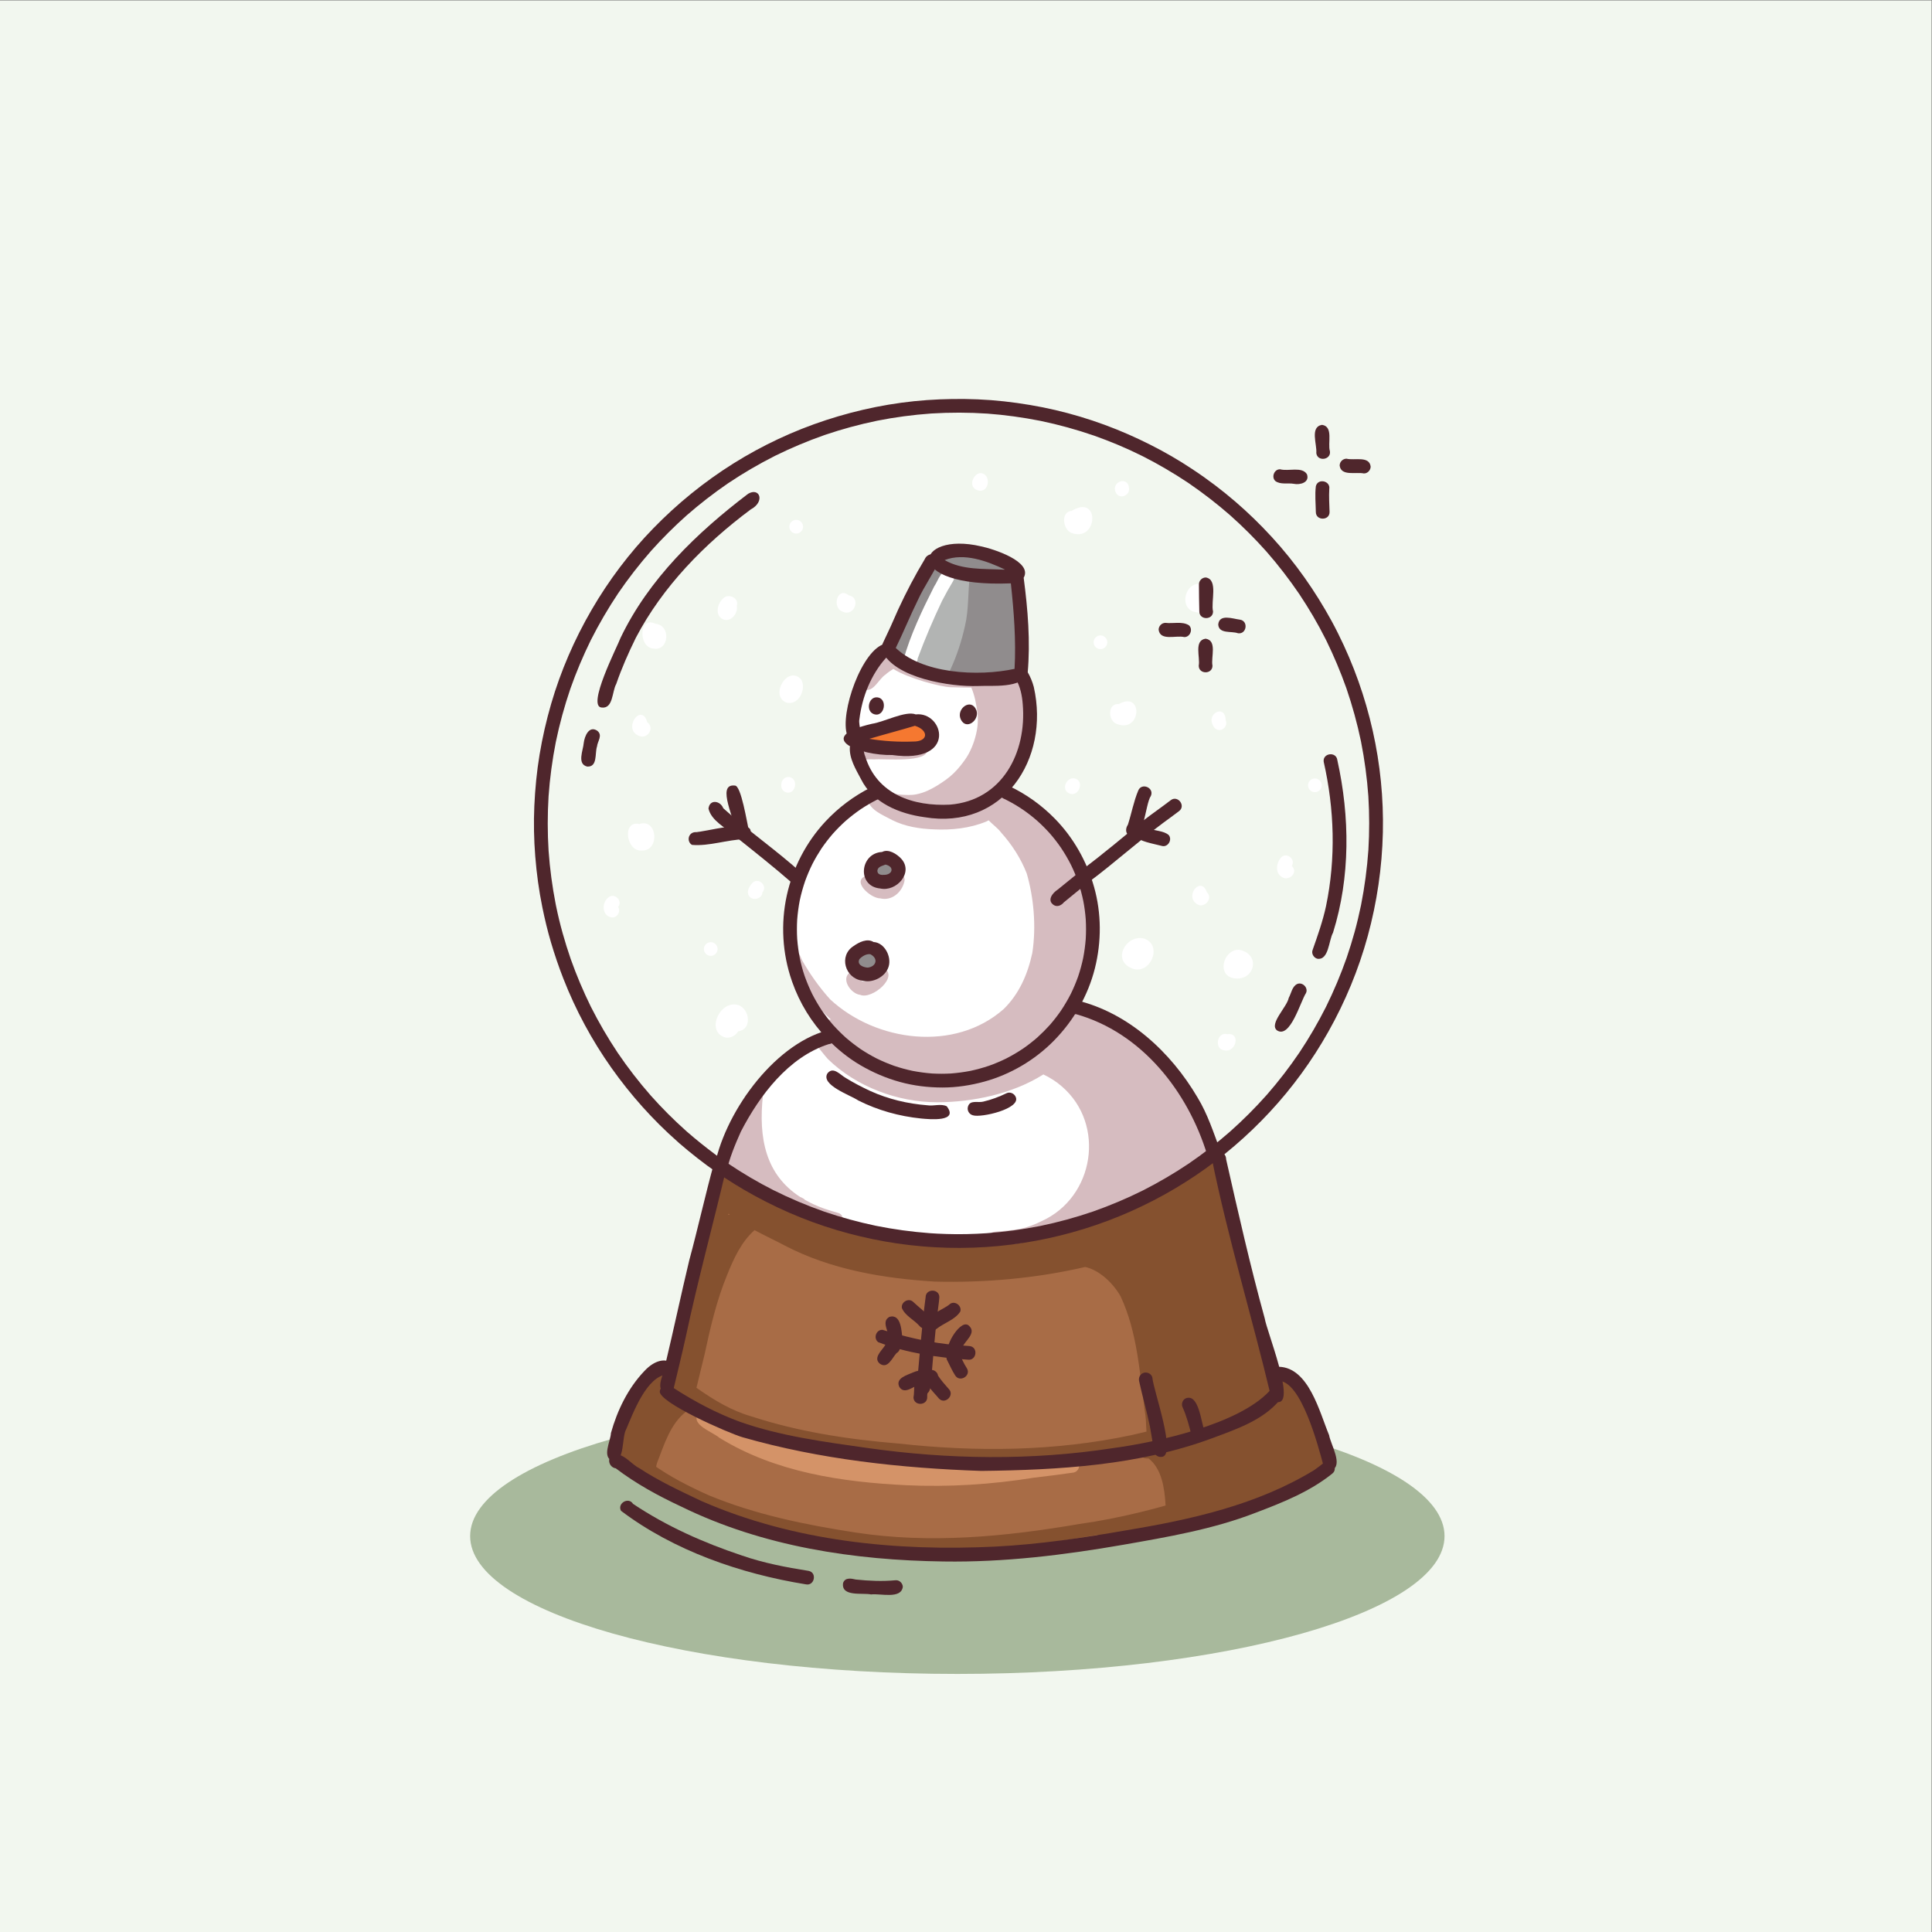 <?xml version="1.0" encoding="UTF-8" standalone="no"?>
<!-- Created with Inkscape (http://www.inkscape.org/) -->

<svg
   version="1.1"
   id="svg15367"
   width="666.667"
   height="666.667"
   viewBox="0 0 666.667 666.667"
   sodipodi:docname="172780529_10004174.eps"
   xmlns:inkscape="http://www.inkscape.org/namespaces/inkscape"
   xmlns:sodipodi="http://sodipodi.sourceforge.net/DTD/sodipodi-0.dtd"
   xmlns="http://www.w3.org/2000/svg"
   xmlns:svg="http://www.w3.org/2000/svg">
  <rect x="0" y="0" width="666.667" height="666.667" fill="#808080" stroke="none"/>
  <defs
     id="defs15371" />
  <sodipodi:namedview
     id="namedview15369"
     pagecolor="#ffffff"
     bordercolor="#000000"
     borderopacity="0.25"
     inkscape:showpageshadow="2"
     inkscape:pageopacity="0.0"
     inkscape:pagecheckerboard="0"
     inkscape:deskcolor="#d1d1d1"
     showgrid="true">
    <inkscape:grid
       type="xygrid"
       id="grid19220" />
  </sodipodi:namedview>
  <g
     id="g15375"
     inkscape:groupmode="layer"
     inkscape:label="Page 1"
     transform="matrix(1.333,0,0,-1.333,0,666.667)">
    <g
       id="g15377"
       transform="scale(0.1)">
      <path
         d="M 5000,5000 V 0 H 0 v 5000 h 5000"
         style="fill:#f2f7ef;fill-opacity:1;fill-rule:evenodd;stroke:none"
         id="path15379" />
      <path
         d="m 2478.196,1381.638 c 696.523,0 1261.165,-159.746 1261.165,-356.799 0,-197.039 -564.642,-356.785 -1261.165,-356.785 -696.523,0 -1261.164,159.746 -1261.164,356.785 0,197.052 564.642,356.799 1261.164,356.799"
         style="fill:#a8b99c;fill-opacity:1;fill-rule:evenodd;stroke:none;stroke-width:1.125"
         id="path1870" />
      <path
         d="m 3303.543,1441.749 c 89.126,-1.511 126.552,-150.34 129.257,-222.208 -75.86,-99.089 -242.414,-120.003 -355.551,-161.74 -111.757,-32.053 -227.525,-43.49 -342.305,-59.032 -115.097,-21.717 -231.984,-27.594 -348.947,-25.598 -134.761,2.873 -269.97,27.016 -400.496,59.89 -65.916,20.169 -134.164,33.826 -193.102,71.439 -18.508,11.456 -38.863,22.706 -57.222,35.971 -6.642,-5.933 -16.083,-8.489 -26.68,-3.806 -54.311,26.717 -151.963,68.304 -111.738,143.81 27.501,62.763 53.154,169.968 133.754,177.262 45.151,159.594 73.845,323.2 120.209,482.514 4.59,18.676 23.62,23.695 37.632,17.892 6.455,-0.186 13.06,-2.463 18.545,-6.549 38.471,-17.5 77.633,-33.49 115.6,-52.091 100.88,-47.371 203.625,-79.312 309.803,-109.014 88.417,-13.303 178.699,0.131 266.612,11.941 119.593,16.791 238.346,45.58 347.249,98.921 44.348,15 165.228,115.022 196.181,91.327 18.844,-10.653 18.676,-33.844 22.613,-52.595 7.967,-37.203 22.109,-72.651 32.967,-109.052 41.233,-127.895 53.546,-264.989 105.619,-389.283"
         style="fill:#a86c46;fill-opacity:1;fill-rule:evenodd;stroke:none;stroke-width:1.866"
         id="path15713" />
      <path
         d="m 3362.649,1411.58 c 23.284,-62.502 74.442,-117.354 76.327,-186.143 -30.579,-120.974 -305.121,-171.423 -414.284,-196.591 -36.829,8.899 -3.284,53.602 -7.612,78.491 -2.351,40.58 -9.702,92.484 -43.863,118.492 -33.938,-1.642 -26.773,34.87 -1.791,36.326 -5.485,27.072 -2.873,57.166 -7.649,84.107 -13.639,100.842 -19.254,206.088 -63.08,299.467 -18.452,32.426 -53.266,67.241 -91.402,75.786 -127.354,-29.441 -259.075,-41.139 -389.451,-37.856 -133.53,8.246 -269.373,31.064 -389.022,93.641 -23.508,12.5 -50.729,25.206 -77.54,39.516 -33.993,-29.833 -53.938,-73.416 -71.084,-116.048 -27.165,-66.009 -43.303,-135.582 -58.211,-205.192 -9.441,-39.385 -19.198,-78.659 -28.713,-118.044 -0.709,-21.101 -24.59,-42.557 -38.527,-17.706 -2.5,6.511 -1.978,13.47 -1.381,20.318 -38.117,7.034 -3.396,94.742 -1.698,121.794 12.295,81.924 29.199,165.508 57.371,243.57 2.034,37.277 12.724,74.275 17.948,111.347 0.933,14.03 6.213,36.587 19.329,40.71 -3.06,4.198 -5.914,8.545 -8.47,13.023 -3.078,10.299 1.269,18.042 7.836,21.922 2.425,15.56 7.22,32.37 25.131,31.699 120.656,-60.599 242.582,-128.381 377.529,-153.68 196.088,-36.326 403.314,-25.019 591.938,38.676 58.416,17.239 111.701,46.942 162.728,79.685 35.523,22.724 71.998,43.919 107.41,66.793 1.754,1.045 3.507,1.735 5.205,2.127 8.209,7.705 17.5,16.269 29.105,11.288 15.467,-7.034 11.064,-26.755 15.112,-40.356 15.803,-64.591 29.366,-129.743 39.647,-195.472 8.899,-54.349 16.512,-108.977 34.385,-161.311 15.541,-55.729 39.796,-109.089 54.852,-164.874 4.608,3.004 10.485,3.955 15.784,1.735 20.299,-9.217 45.319,-15.859 56.14,-37.24 z m -1478.139,444.863 c 1.605,0.317 3.265,0.392 4.907,0.261 -1.213,0.933 -2.407,1.866 -3.601,2.817 -0.392,-1.063 -0.84,-2.09 -1.306,-3.078 v 0"
         style="fill:#85512f;fill-opacity:1;fill-rule:evenodd;stroke:none;stroke-width:1.866"
         id="path15715" />
      <path
         d="m 1660.026,1180.715 c -0.298,0.765 -0.578,1.53 -0.84,2.276 -15.075,-6.082 -27.557,9.422 -25.598,23.881 -3.899,0.485 -7.631,2.183 -10.299,4.963 -0.541,-0.075 -1.101,-0.112 -1.642,-0.149 -1.716,-0.056 -3.358,0.131 -4.944,0.522 -30.635,-5.952 -23.751,28.602 -17.613,46.867 7.332,28.34 16.586,56.158 29.46,82.465 21.232,40.841 46.643,79.629 73.659,116.832 21.381,18.154 41.177,-9.87 24.142,-29.628 9.441,-6.586 9.422,-20.075 3.694,-29.124 8.657,-3.34 13.023,-13.582 10.355,-22.314 4.049,-0.373 7.668,-1.922 10.485,-4.385 35.318,32.762 63.229,-16.642 26.456,-24.945 -41.531,-31.046 -57.632,-85.469 -75.86,-131.981 -6.176,-15.635 -2.164,-43.807 -24.665,-45.486 -6.773,-0.168 -14.217,3.657 -16.791,10.206"
         style="fill:#85512f;fill-opacity:1;fill-rule:evenodd;stroke:none;stroke-width:1.866"
         id="path15717" />
      <path
         d="m 2536.712,1214.391 c -219.316,11.773 -444.36,24.87 -651.324,104.35 -35.971,16.344 -69.965,37.538 -101.981,60.561 -17.015,14.982 6.176,42.016 23.545,26.605 42.333,-29.534 87.204,-56.55 137.168,-70.879 123.586,-40.486 252.992,-60.002 382.287,-70.636 200.677,-22.072 404.041,-20.243 602.107,21.754 42.837,9.254 84.909,21.306 126.963,33.49 4.627,1.325 9.329,1.231 13.694,-0.97 13.582,-6.306 12.482,-28.527 -2.351,-32.706 -31.829,-9.086 -63.584,-18.321 -95.73,-26.344 -142.149,-33.266 -288.497,-47.501 -434.378,-45.225"
         style="fill:#85512f;fill-opacity:1;fill-rule:evenodd;stroke:none;stroke-width:1.866"
         id="path15719" />
      <path
         d="m 2363.834,984.422 c -213.513,14.889 -432.979,51.513 -623.712,153.008 -22.277,15.019 -129.071,63.64 -93.044,93.473 17.818,11.194 28.228,-11.698 41.456,-19.665 45.206,-32.594 95.338,-57.987 146.105,-80.693 121.403,-50.281 250.287,-76.439 379.656,-96.383 192.972,-29.702 388.948,-10.803 580.222,22.109 104.425,14.553 206.256,40.99 306.744,72.539 16.885,8.657 46.046,3.172 36.382,-21.754 -16.848,-20.747 -47.986,-24.628 -71.495,-35.542 7.593,-10.038 1.231,-25.56 -11.12,-27.743 -64.685,-13.004 -129.257,-26.736 -193.905,-39.983 -13.396,-3.022 -25.504,12.015 -19.665,24.348 -157.56,-27.072 -317.378,-49.479 -477.625,-43.714"
         style="fill:#85512f;fill-opacity:1;fill-rule:evenodd;stroke:none;stroke-width:1.866"
         id="path15721" />
      <path
         d="m 2374.02,1158.811 c -111.011,5.821 -221.685,22.799 -326.838,59.74 -35.878,11.866 -71.065,25.766 -106.738,38.229 -19.124,7.127 -53.266,14.459 -46.848,41.326 11.735,28.098 65.841,-9.814 86.103,-11.25 118.119,-34.385 237.246,-69.274 361.186,-72.036 115.936,-1.026 232.189,-6.343 347.958,2.313 8.769,0.69 16.717,-6.549 18.079,-14.944 2.593,-22.146 -22.911,-21.68 -38.471,-22.818 -23.863,-2.295 -48.714,-4.478 -72.147,-6.698 -73.771,-8.825 -147.784,-19.236 -222.282,-13.862"
         style="fill:#d49368;fill-opacity:1;fill-rule:evenodd;stroke:none;stroke-width:1.866"
         id="path15723" />
      <path
         d="m 2346.912,1156.517 c -167.393,8.041 -339.991,33.527 -484.958,123.026 -17.519,15.28 -75.17,33.564 -54.535,62.371 21.587,17.519 41.904,-17.538 61.569,-25.001 21.251,-13.321 43.024,-25.803 65.674,-36.643 165.042,-78.957 353.07,-91.458 533.411,-89.2 86.775,2.929 172.505,15.56 258.44,26.866 21.12,-0.989 58.099,20.15 66.718,-8.284 1.53,-9.422 -5.131,-19.012 -14.702,-20.374 -34.124,-5.056 -68.36,-9.198 -102.615,-13.303 -108.548,-17.463 -219.111,-24.553 -329.002,-19.459"
         style="fill:#d49368;fill-opacity:1;fill-rule:evenodd;stroke:none;stroke-width:1.866"
         id="path15725" />
      <path
         d="m 3116.299,2045.46 c 12.687,-9.87 17.389,-30.43 0.093,-42.856 -3.433,-2.295 -6.885,-4.59 -10.318,-6.866 -7.463,-8.153 -16.735,-15.374 -26.325,-17.277 -62.073,-40.356 -125.75,-78.696 -193.364,-108.828 -127.56,-50.916 -264.354,-79.499 -402.045,-73.379 -90.021,-2.201 -178.68,10.803 -264.877,36.568 -83.361,22.948 -165.882,49.61 -243.887,87.26 -15.075,8.657 -47.427,22.519 -69.274,39.329 -5.821,-2.799 -12.612,-3.265 -20.654,-0.019 -34.497,18.154 -3.862,61.214 5.187,86.961 51.792,112.018 154.445,211.088 260.175,272.937 -30.915,41.531 -66.326,81.308 -86.122,129.705 -30.206,96.551 -30.859,207.487 8.023,301.688 34.609,87.447 112.69,140.47 188.233,190.043 -91.029,121.888 -80.226,259.168 31.064,362.865 34.852,10.728 61.252,-28.135 93.678,-35.561 71.252,-24.758 146.982,-17.874 219.782,-5 73.118,0.093 55.393,-110.339 46.942,-158.269 -9.422,-40.412 -32.072,-102.652 -62.054,-142.616 98.38,-40.617 170.863,-130.526 193.308,-234.801 73.92,-10.784 30.747,-246.798 6.176,-295.27 -3.638,-9.217 -7.537,-18.321 -11.586,-27.37 94.368,-29.702 218.402,-163.549 261.724,-221.387 14.161,-21.754 61.961,-91.29 76.122,-137.858 z m -1186.638,-72.577 c -1.399,-1.25 -2.929,-2.425 -4.59,-3.47 1.642,0.989 3.284,2.052 4.59,3.47 v 0"
         style="fill:#ffffff;fill-opacity:1;fill-rule:evenodd;stroke:none;stroke-width:1.866"
         id="path15727" />
      <path
         d="m 2278.645,2675.683 c -26.064,0.019 -78.323,47.874 -32.799,59.255 8.134,0.149 13.732,-5.467 17.221,-11.941 12.351,-15.989 39.87,-18.918 43.621,5.299 6.008,22.202 40.691,12.668 34.273,-9.441 -6.717,-27.967 -32.688,-50.393 -62.315,-43.173 z m -51.774,-249.783 c -24.833,2.724 -52.259,42.856 -24.851,59.367 11.959,5.448 26.493,-5.411 24.516,-18.359 8.526,-15.952 28.919,0.336 35.878,10.261 3.433,11.12 11.064,22.743 24.534,18.918 42.184,-22.146 -29.441,-83.081 -60.076,-70.189 z m 7.276,-167.468 c -8.526,4.011 -21.922,16.512 -35.878,28.303 24.198,-16.68 47.949,-34.087 73.043,-49.311 -12.668,6.474 -25.262,13.228 -37.165,21.008 z m 331.502,-477.458 c 73.528,-7.351 138.586,14.086 188.364,52.222 1.045,-1.474 2.369,-2.985 4.011,-4.534 10.616,-8.545 23.564,-0.616 34.311,3.638 84.126,34.647 166.535,67.67 247.041,111.123 78.734,37.762 126.347,75.301 77.913,165.34 -28.732,45.486 -52.632,94.928 -89.779,134.314 -37.482,51.457 -90.712,86.103 -146.291,115.432 -12.463,6.53 -26.083,10.467 -38.733,16.568 -6.455,2.444 -14.646,7.537 -23.21,12.183 -1.698,2.071 -3.974,3.918 -6.959,5.467 -2.817,1.063 -5.485,1.511 -8.041,1.493 -12.146,4.328 -23.34,3.955 -29.534,-10.318 -0.97,-3.508 -0.802,-6.941 0.242,-10.038 -2.78,-3.34 -5.467,-6.605 -8.097,-9.329 -29.217,-36.139 -63.323,-69.125 -101.216,-96.645 -0.989,0 -1.996,0 -3.004,-0.037 -8.377,-2.127 -12.985,-6.847 -14.627,-12.183 -40.841,-27.016 -85.693,-47.669 -133.325,-59.405 -56.494,-4.963 -115.712,-1.511 -171.218,13.452 116.589,-17.463 318.367,38.62 377.753,111.365 53.248,49.927 74.965,120.059 93.977,188.364 33.322,107.055 14.31,227.469 -56.699,315.233 -30.934,46.177 -76.737,93.865 -132.075,105.134 -0.429,2.425 -1.418,4.907 -3.079,7.444 -10.019,12.967 -24.851,4.795 -34.497,-3.937 -1.157,-0.728 -2.276,-1.455 -3.433,-2.164 -2.444,-0.317 -4.926,-0.746 -7.407,-1.231 -12.276,-1.828 -27.034,-6.959 -31.437,-19.31 -4.981,-2.22 -10.019,-4.31 -15.075,-6.287 -79.834,-25.467 -177.207,-22.482 -246.014,29.385 19.068,-7.967 40.113,-11.232 60.785,-11.138 1.754,-2.146 4.049,-3.955 6.717,-5.168 17.5,-8.004 35.673,-15.821 54.722,-19.105 9.608,-1.53 19.068,-2.257 28.359,-2.257 123.194,0.019 217.189,128.604 224.633,245.772 0,26.307 11.288,70.692 -7.052,91.327 -6.511,5.299 -15.112,4.011 -22.501,1.455 -15.318,-2.313 -30.934,-1.511 -46.363,-0.746 7.295,5.933 7.537,14.534 -4.105,26.941 -13.974,6.101 -29.628,-3.508 -44.386,-2.799 -47.427,-2.388 -95.842,-2.911 -140.545,15.318 -23.042,8.321 -46.774,16.082 -68.248,27.967 -8.004,13.228 -25.094,12.724 -32.053,2.966 -36.493,-12.687 -86.234,-69.405 -58.36,-86.775 22.967,-11.474 37.874,27.165 55.449,37.688 4.814,5.037 12.78,9.515 19.889,14.459 38.751,-24.516 122.485,-46.513 148.213,-47.352 7.911,0.093 30.001,-1.175 53.714,-0.895 8.806,-20.654 12.985,-43.359 15.859,-65.487 3.172,-24.534 -0.84,-49.255 -8.489,-72.651 -3.862,-11.847 -8.526,-22.967 -14.515,-33.919 -5.989,-10.915 -13.639,-21.064 -21.4,-30.785 -10.952,-13.713 -23.564,-26.064 -37.874,-36.232 -14.758,-10.504 -29.926,-20.169 -46.419,-27.706 -9.459,-4.328 -19.124,-7.426 -29.292,-9.515 -6.642,-1.343 -13.582,-1.81 -20.523,-1.81 -5.411,0 -10.803,0.28 -16.045,0.578 -18.415,1.063 -36.568,6.008 -53.938,12.034 -16.53,5.728 -25.262,24.478 -21.083,40.897 -1.903,0.56 -4.049,0.746 -6.549,0.485 -26.512,-6.213 -12.873,-35.747 3.097,-47.091 -6.81,-2.5 -11.773,-9.123 -11.773,-16.698 5.243,-29.646 40.729,-42.109 64.33,-55.225 33.34,-16.736 70.618,-22.445 107.578,-23.919 45.99,-2.202 92.764,2.631 135.638,20.187 1.698,1.008 3.825,2.09 6.232,3.246 10.149,-10.803 23.62,-20.038 31.904,-31.251 28.135,-31.307 51.27,-66.942 66.662,-106.197 17.724,-60.785 25.262,-135.974 14.459,-206.013 -11.754,-54.311 -33.527,-105.339 -74.013,-145.079 -126.403,-111.701 -329.916,-85.655 -449.434,25.169 -28.602,31.811 -53.08,66.886 -72.073,100.283 -2.127,4.403 -4.105,8.825 -5.952,13.377 -8.956,21.288 -41.531,7.314 -32.743,-13.844 2.985,-6.362 6.101,-12.65 9.403,-18.881 0.131,-0.97 0.298,-1.996 0.541,-3.041 4.888,-11.362 10.989,-22.183 17.015,-32.986 15.299,-27.202 35.747,-50.524 59.125,-70.692 8.657,-9.235 17.65,-18.135 26.904,-26.661 -16.997,1.418 -25.56,-21.586 -11.959,-31.811 8.974,-7.314 18.041,-14.59 27.352,-21.512 -6.754,2.724 -12.668,2.985 -17.034,-0.746 -9.441,17.836 -38.303,20.318 -40.038,-3.563 0,-7.015 4.216,-13.172 10.224,-16.045 7.911,-9.403 15.206,-19.329 23.471,-28.471 73.621,-71.961 180.621,-111.757 283.142,-111.981 92.391,0.429 194.539,21.456 274.728,72.092 17.295,-8.246 33.62,-18.508 48.024,-31.195 114.014,-98.454 83.92,-286.949 -52.576,-348.536 -17.463,-8.806 -35.766,-15.896 -54.946,-19.926 -22.183,-4.142 -44.833,-5.746 -67.297,-7.593 -15.262,-1.325 -20.728,-22.892 -8.452,-31.68 z m -405.982,46.382 c -41.251,10.56 -76.495,25.542 -105.992,44.535 -22.613,10.858 -45.318,23.135 -63.752,40.038 -4.347,-2.892 -9.944,-3.806 -15.933,-1.157 -16.493,10.299 -27.37,28.098 -39.74,42.8 3.974,-13.956 -10.635,-27.37 -24.105,-21.419 -17.65,10.97 -56.905,95.712 -25.728,105.805 0.373,15.803 1.996,41.214 22.986,41.027 2.966,18.098 -6.791,52.371 16.12,57.67 1.287,8.526 3.022,16.978 5.205,25.318 2.929,5.746 6.996,8.993 11.344,10.28 3.862,18.732 35.3,17.538 35.15,-4.086 -12.892,-115.041 7.836,-208.234 95.973,-265.343 1.903,-0.895 3.806,-1.791 5.728,-2.649 3.041,-1.269 5.355,-3.022 7.034,-5.093 14.739,-8.377 31.158,-15.877 49.404,-22.426 11.81,-4.011 23.751,-7.631 35.747,-11.026 22.202,-5.914 12.631,-40.71 -9.441,-34.273 z m 240.753,1234.979 c 5.523,-37.408 -112.186,-24.422 -137.411,-26.904 -17.65,1.828 -50.542,-7.239 -52.446,18.583 0,9.683 8.06,17.78 17.762,17.78 18.265,-1.045 36.568,-0.728 54.89,-0.97 18.863,-0.093 37.762,-0.205 56.625,0.84 19.571,-1.493 53.807,18.956 60.58,-9.329 v 0"
         style="fill:#d6bcc0;fill-opacity:1;fill-rule:evenodd;stroke:none;stroke-width:1.866"
         id="path15729" />
      <path
         d="m 2642.181,3325.216 c 6.026,-71.569 -20.523,-97.913 -92.241,-91.85 -26.027,1.679 -51.084,8.62 -76.439,14.123 -51.139,7.892 -104.798,12.93 -148.847,42.874 -41.923,35.971 0.354,76.905 15.597,115.134 30.822,46.102 67.558,159.221 124.575,167.598 216.275,5.541 160.863,-86.085 177.356,-247.88"
         style="fill:#b2b4b3;fill-opacity:1;fill-rule:evenodd;stroke:none;stroke-width:1.866"
         id="path15731" />
      <path
         d="m 2533.503,3521.378 c 0.224,-0.093 0.448,-0.187 0.672,-0.298 12.967,-5.224 10.84,-19.161 9.739,-30.393 4.758,9.254 13.694,15.168 23.489,16.363 -10.355,5.746 -20.374,12.332 -32.408,14.105 z m -76.495,-278.459 c -5.448,8.974 -0.746,18.433 3.918,26.549 16.437,35.747 28.639,73.472 37.128,111.85 10.206,42.781 6.978,87.391 12.836,130.321 2.612,6.176 8.713,10.28 15.15,10.803 -20.318,2.91 -40.691,5.541 -61.102,7.481 -5.56,-0.224 -12.108,-0.56 -17.986,0.317 -0.354,-0.821 -0.765,-1.642 -1.269,-2.481 -30.822,-51.028 -59.871,-103.343 -79.48,-159.874 -7.164,-20.971 -14.18,-42.053 -19.926,-63.491 -2.481,-9.384 -12.724,-14.963 -21.848,-12.407 -28.807,10.541 0.485,53.584 3.675,74.088 17.407,53.266 41.736,104.089 70.711,152.019 5.355,9.217 11.082,18.247 16.176,27.613 4.049,7.239 10.728,9.478 17.071,8.452 7.575,18.62 38.098,10.056 54.815,9.235 24.142,-3.75 49.255,-4.105 72.409,-12.444 14.553,-3.265 25.355,-17.389 40.356,-17.594 10.579,2.276 23.378,2.78 28.228,-9.217 4.515,-12.612 -2.127,-20.019 -11.847,-23.695 5.97,-1.978 11.157,-5.429 14.758,-11.847 9.198,-25.28 1.884,-54.199 3.526,-80.711 -0.392,-37.856 2.463,-75.73 0.466,-113.548 2.276,-44.983 -34.777,-45.561 -69.256,-47.632 -25.337,-2.351 -50.542,-6.12 -75.618,-10.541 -11.325,-2.799 -25.989,-5.373 -32.893,6.754 v 0"
         style="fill:#908c8d;fill-opacity:1;fill-rule:evenodd;stroke:none;stroke-width:1.866"
         id="path15733" />
      <path
         d="m 2338.404,3291.988 c 18.023,66.196 49.292,129.743 79.872,191.218 10.616,14.683 18.359,49.479 42.483,37.874 8.284,-4.832 11.362,-16.008 6.381,-24.31 -10.206,-16.978 -20.001,-34.255 -28.546,-51.028 -23.116,-48.658 -44.33,-98.398 -63.024,-148.922 -0.914,-25.766 -33.564,-32.24 -37.165,-4.832"
         style="fill:#ffffff;fill-opacity:1;fill-rule:evenodd;stroke:none;stroke-width:1.866"
         id="path15735" />
      <path
         d="m 2258.588,3058.492 c -20.019,-1.101 -34.124,23.21 -23.34,40.057 7.388,13.527 23.079,13.732 36.606,13.489 27.034,2.108 53.882,6.232 80.954,7.705 22.948,32.296 86.066,-8.899 55.002,-41.083 -13.956,-13.582 -34.833,-10.28 -52.632,-11.922 -32.333,-2.108 -64.423,-8.134 -96.868,-8.284 0.093,0 0.187,0.019 0.28,0.037"
         style="fill:#f57830;fill-opacity:1;fill-rule:evenodd;stroke:none;stroke-width:1.866"
         id="path15737" />
      <path
         d="m 2273.719,2723.091 c -23.415,9.366 -15.728,48.807 10.896,42.651 50.505,21.213 34.05,-60.505 -10.896,-42.651"
         style="fill:#908c8d;fill-opacity:1;fill-rule:evenodd;stroke:none;stroke-width:1.866"
         id="path15739" />
      <path
         d="m 2222.468,2488.364 c -5.019,12.482 -6.362,31.68 5.149,41.251 11.791,9.963 32.482,9.273 40.598,-4.963 6.623,-13.881 9.049,-39.423 -11.269,-41.83 -10.579,-8.956 -27.65,-7.09 -34.479,5.541"
         style="fill:#908c8d;fill-opacity:1;fill-rule:evenodd;stroke:none;stroke-width:1.866"
         id="path15741" />
      <path
         d="m 2043.339,3637.762 c 0,9.683 8.097,17.78 17.78,17.78 9.683,0 17.762,-8.097 17.762,-17.78 0,-9.683 -8.079,-17.762 -17.762,-17.762 -9.683,0 -17.78,8.079 -17.78,17.762 z m -8.974,-454.714 c -42.389,19.254 5.653,97.745 39.553,59.2 14.609,-24.796 -7.295,-69.927 -39.553,-59.2 z m -367.566,-66.103 c 0,0 0,0 -0.019,-0.019 1.716,1.101 3.34,2.351 4.515,4.03 -1.25,-1.53 -2.78,-2.892 -4.496,-4.011 z m -10.672,-21.381 c -47.632,16.232 4.534,89.853 19.422,35.897 19.422,-13.62 2.09,-42.968 -19.422,-35.897 z m 379.171,-145.471 c -8.787,2.407 -14.068,11.176 -12.799,19.907 0,-0.037 -0.019,-0.075 -0.019,-0.112 -0.522,11.959 10.541,22.892 22.837,19.329 22.743,-6.157 13.415,-45.766 -10.019,-39.124 z m 146.646,467.532 c -29.963,9.907 -14.403,66.718 15.094,42.483 33.117,-5.84 14.347,-56.065 -15.094,-42.483 z m 709.348,-290.493 c -24.012,8.116 -24.385,54.162 4.814,51.494 63.845,35.766 58.845,-75.916 -4.814,-51.494 z m -60.375,211.517 c 0,9.683 8.097,17.78 17.78,17.78 9.683,0 17.762,-8.097 17.762,-17.78 0,-9.683 -8.079,-17.762 -17.762,-17.762 -9.683,0 -17.78,8.079 -17.78,17.762 z m 318.852,-225.678 c -3.041,1.511 -5.504,3.563 -7.426,5.989 0.075,-0.131 0.168,-0.28 0.242,-0.41 0.392,-0.448 0.765,-0.877 1.157,-1.325 -27.034,36.12 28.751,63.547 28.975,19.814 7.183,-14.03 -8.545,-30.896 -22.948,-24.068 z m -48.826,302.919 c -55.188,3.097 -33.919,89.872 16.922,71.644 37.184,-13.956 25.094,-78.305 -16.922,-71.644 z m -328.144,206.107 c -21.661,9.608 -27.352,54.647 1.399,56.867 74.498,45.542 68.136,-83.622 -1.399,-56.867 z m -240.623,109.63 c -36.027,9.832 -1.53,66.606 21.642,35.934 8.937,-16.045 -0.466,-41.363 -21.642,-35.934 z m 355.887,-4.646 c -12.146,27.128 31.381,43.061 34.516,11.474 3.358,-20.448 -25.486,-31.661 -34.516,-11.474 z m 208.663,-1064.844 c -29.926,22.183 13.023,71.793 27.202,29.758 18.321,-16.903 -8.321,-45.412 -27.202,-29.758 z m -330.774,286.295 c -18.918,10.765 -5.168,40.505 14.646,38.042 29.702,-5.373 11.176,-52.763 -14.646,-38.042 z m 422.661,-478.279 c -40.169,13.153 -17.631,76.178 20.318,72.278 58.752,-12.65 36.661,-87.111 -20.318,-72.278 z m 127.671,262.284 c -16.045,11.232 -11.885,36.326 -0.037,49.162 14.329,14.72 38.676,-4.702 27.706,-21.904 18.956,-17.631 -9.571,-42.706 -27.669,-27.258 z m 69.685,235.921 c 0,9.683 8.097,17.78 17.78,17.78 9.683,0 17.762,-8.097 17.762,-17.78 0,-9.683 -8.079,-17.762 -17.762,-17.762 -9.683,0 -17.78,8.079 -17.78,17.762 z m -457.009,-473.316 c -50.356,21.008 -14.739,86.066 30.579,77.129 53.341,-15.038 18.042,-98.529 -30.579,-77.129 z m 240.641,-212.861 c -27.519,2.612 -19.254,49.572 7.351,41.923 35.747,5.075 22.743,-48.341 -7.351,-41.923 z m -1292.294,33.415 c -48.304,14.515 -18.06,87.67 24.404,85.487 36.867,-0.336 50.095,-63.752 9.291,-69.535 -6.754,-11.25 -20.598,-18.639 -33.695,-15.952 z m -55.188,228.98 c 0,9.683 8.079,17.762 17.762,17.762 9.683,0 17.762,-8.079 17.762,-17.762 0,-9.683 -8.079,-17.762 -17.762,-17.762 -9.683,0 -17.762,8.079 -17.762,17.762 z m -239.503,81.943 c -23.844,4.105 -25.672,36.605 -9.049,50.412 15.243,15.523 40.15,-6.754 26.549,-23.583 8.153,-11.866 -3.321,-29.422 -17.5,-26.829 z m 79.219,173.009 c -41.4,-3.657 -52.334,78.846 -6.81,68.659 46.96,15.43 53.714,-69.535 6.81,-68.659 z m 276.482,-116.514 c -6.306,11.437 1.716,24.124 9.273,32.669 15.672,15.765 40.729,-7.631 26.064,-24.217 -0.541,-17.556 -26.829,-23.713 -35.337,-8.452 z m -248.664,639.645 c -38.042,5.075 -35.206,85.04 6.959,63.845 41.083,-3.246 36.027,-73.267 -6.959,-63.845 z m 177.188,78.286 c -18.004,14.366 -6.53,45.412 10.597,55.263 14.851,6.698 35.934,-5.858 29.852,-23.042 4.478,-21.493 -19.572,-47.725 -40.449,-32.221 v 0"
         style="fill:#ffffff;fill-opacity:1;fill-rule:evenodd;stroke:none;stroke-width:1.866"
         id="path15743" />
      <path
         d="m 2363.125,3081.664 c 40.673,-0.728 41.606,29.366 5.299,40.766 -39.031,-11.773 -78.864,-22.09 -118.082,-33.77 37.203,-6.026 75.151,-8.47 112.783,-6.997 z m -53.472,-34.889 c -83.416,-1.884 -206.237,45.244 -52.147,80.935 30.859,4.459 86.794,34.46 113.044,24.217 72.651,8.265 108.156,-128.81 -60.897,-105.152 v 0"
         style="fill:#4f262c;fill-opacity:1;fill-rule:evenodd;stroke:none;stroke-width:1.866"
         id="path15745" />
      <path
         d="m 2597.012,3526.677 c 1.586,0 3.172,0.019 4.776,0.019 -46.401,22.202 -105.992,44.33 -156.422,24.721 45.076,-26.102 101.159,-22.239 151.646,-24.739 z m -65.599,-301.296 c -70.077,-2.463 -216.909,20.28 -247.917,90.917 -0.597,15.15 20.038,23.993 30.337,12.575 69.778,-73.025 218.831,-79.349 312.49,-59.069 4.142,73.584 -1.716,148.232 -9.59,221.368 -288.926,-11.829 -248.664,136.235 -76.868,95.712 30.076,-6.213 134.276,-38.938 110.078,-81.215 10.746,-81.961 17.687,-165.079 10.261,-247.115 -13.769,-40.262 -93.697,-31.363 -128.791,-33.173 v 0"
         style="fill:#4f262c;fill-opacity:1;fill-rule:evenodd;stroke:none;stroke-width:1.866"
         id="path15747" />
      <path
         d="m 2294.335,3311.951 c -8.694,3.675 -13.508,14.497 -9.459,23.284 14.086,29.18 27.52,58.677 40.3,88.454 20.579,44.46 43.285,88.043 68.64,129.985 7.444,18.489 36.811,17.519 37.203,-4.384 -15.392,-33.508 -39.348,-67.017 -54.852,-101.104 -20.616,-41.755 -38.005,-84.984 -58.546,-126.776 -4.03,-8.9 -14.441,-13.303 -23.284,-9.459"
         style="fill:#4f262c;fill-opacity:1;fill-rule:evenodd;stroke:none;stroke-width:1.866"
         id="path15749" />
      <path
         d="m 2193.232,3097.784 c -20.448,56.028 38.49,225.249 99.182,237.283 21.978,-3.135 20.523,-30.076 1.287,-36.661 -38.826,-43.042 -61.923,-101.122 -68.92,-158.344 -4.254,-18.06 14.385,-46.289 -9.683,-54.684 -9.049,-2.5 -19.627,2.985 -21.866,12.407"
         style="fill:#4f262c;fill-opacity:1;fill-rule:evenodd;stroke:none;stroke-width:1.866"
         id="path15751" />
      <path
         d="m 2392.734,2885.913 c -64.647,8.825 -133.549,36.979 -163.923,98.473 -13.47,25.467 -30.878,53.584 -28.825,83.23 3.022,9.179 12.183,15.075 21.848,12.407 16.549,-4.534 11.791,-23.993 17.762,-36.344 30.169,-99.051 124.91,-130.265 219.782,-125.339 135.396,11.194 198.7,135.078 188.158,259.895 -1.716,22.78 -6.381,45.953 -18.284,65.748 -11.903,19.609 19.31,37.986 30.672,17.911 7.164,-12.258 12.556,-25.243 16.213,-38.975 42.147,-187.114 -79.2,-371.223 -283.404,-337.006"
         style="fill:#4f262c;fill-opacity:1;fill-rule:evenodd;stroke:none;stroke-width:1.866"
         id="path15753" />
      <path
         d="m 2261.088,3153.028 c -19.926,8.135 -13.079,43.77 8.47,43.08 30.225,-1.231 20.598,-54.554 -8.47,-43.08"
         style="fill:#4f262c;fill-opacity:1;fill-rule:evenodd;stroke:none;stroke-width:1.866"
         id="path15755" />
      <path
         d="m 2486.934,3139.39 c -12.37,27.557 27.501,56.662 40.617,23.154 9.105,-25.318 -26.68,-53.192 -40.617,-23.154"
         style="fill:#4f262c;fill-opacity:1;fill-rule:evenodd;stroke:none;stroke-width:1.866"
         id="path15757" />
      <path
         d="m 2439.302,2186.079 c -36.979,0.037 -73.957,4.496 -109.63,14.329 -35.841,9.87 -69.834,24.46 -101.943,43.173 -32.147,18.751 -61.364,42.651 -87.111,69.424 -39.833,41.363 -70.674,91.775 -89.723,145.918 -0.056,0.168 -0.112,0.336 -0.149,0.448 -0.019,0.019 -0.019,0.056 -0.037,0.075 -0.298,0.709 -0.541,1.418 -0.728,2.127 l -0.261,0.746 c -24.553,70.599 -28.975,147.933 -13.004,220.939 15.541,71.047 50.132,137.746 99.667,191.05 33.826,36.4 73.901,66.345 117.858,88.435 0.205,0.093 0.41,0.205 0.616,0.298 l 0.019,0.019 c 3.34,1.642 6.679,3.265 10.056,4.851 0,0 0,0.019 0.019,0.019 8.806,3.993 19.59,-0.746 23.284,-9.459 3.881,-9.198 -0.709,-19.161 -9.459,-23.284 0,0 -0.019,-0.019 -0.037,-0.019 -0.019,-0.019 -0.037,-0.019 -0.056,-0.037 -3.022,-1.418 -6.045,-2.854 -9.049,-4.366 -0.075,-0.037 -0.149,-0.075 -0.243,-0.112 -14.217,-7.239 -27.948,-15.299 -41.233,-24.142 -13.844,-9.496 -27.034,-19.758 -39.665,-30.803 -11.474,-10.336 -22.314,-21.269 -32.613,-32.781 -10.635,-12.332 -20.542,-25.169 -29.702,-38.62 -8.47,-12.929 -16.25,-26.195 -23.322,-39.945 -7.015,-14.273 -13.209,-28.826 -18.657,-43.77 -5.672,-16.624 -10.392,-33.434 -14.012,-50.636 -3.134,-16.493 -5.336,-33.061 -6.605,-49.815 -0.895,-16.418 -0.895,-32.799 0.056,-49.218 1.306,-16.885 3.545,-33.583 6.773,-50.207 3.228,-15.019 7.034,-29.926 12.015,-44.46 0.578,-1.586 1.175,-3.172 1.567,-4.496 5.429,-14.944 11.605,-29.479 18.583,-43.77 7.258,-14.161 15.28,-27.818 24.03,-41.121 9.347,-13.601 19.385,-26.605 30.206,-39.068 10.467,-11.568 21.474,-22.538 33.079,-32.967 12.165,-10.429 24.739,-20.131 37.911,-29.255 13.527,-8.937 27.426,-17.09 41.848,-24.46 14.553,-7.09 29.385,-13.34 44.609,-18.806 15.597,-5.261 31.4,-9.608 47.483,-13.06 16.997,-3.265 34.031,-5.597 51.307,-6.903 16.064,-0.895 32.09,-0.895 48.173,0 17.183,1.306 34.18,3.563 51.102,6.847 16.269,3.526 32.24,7.911 48.005,13.228 14.944,5.336 29.516,11.493 43.789,18.452 15.187,7.724 29.814,16.344 43.994,25.822 13.004,8.974 25.411,18.695 37.296,29.068 11.381,10.28 22.183,21.101 32.445,32.501 10.187,11.698 19.665,23.9 28.471,36.643 9.422,14.123 18.06,28.695 25.728,43.826 7.09,14.478 13.321,29.311 18.732,44.516 5.299,15.672 9.646,31.568 13.097,47.763 3.153,16.195 5.336,32.501 6.661,48.938 1.045,17.165 1.082,34.292 0.056,51.438 -1.231,16.661 -3.526,33.154 -6.269,47.259 -3.433,16.53 -7.799,32.781 -13.153,48.789 -5.373,15.336 -11.623,30.299 -18.75,44.908 -7.724,15.28 -16.362,30.038 -25.896,44.274 -8.881,12.911 -18.471,25.281 -28.788,37.072 -10.541,11.81 -21.717,23.004 -33.564,33.508 -11.81,10.261 -24.161,19.851 -37.072,28.676 -13.769,9.254 -28.098,17.668 -40.878,24.087 -3.022,1.53 -6.045,3.004 -9.105,4.44 -8.769,4.105 -13.34,14.105 -9.459,23.284 3.657,8.657 14.534,13.564 23.284,9.459 44.777,-21.027 85.45,-50.076 120.003,-85.487 47.968,-49.106 82.409,-110.246 101.104,-176.199 19.404,-68.491 19.478,-142.038 2.164,-210.957 -8.806,-35.076 -22.631,-68.995 -40.43,-100.451 -17.892,-31.661 -40.001,-60.561 -65.45,-86.514 -49.236,-50.225 -112.839,-87.764 -180.714,-106.29 -35.132,-9.608 -71.513,-15.168 -107.988,-15.168 -0.112,0 -0.224,0 -0.336,0"
         style="fill:#4f262c;fill-opacity:1;fill-rule:evenodd;stroke:none;stroke-width:1.866"
         id="path15759" />
      <path
         d="m 2727.948,2658.276 c -18.564,12.09 -3.508,31.419 10.094,40.132 21.139,17.221 42.333,34.404 63.547,51.55 53.863,40.841 105.656,84.07 157.803,127.019 23.34,18.042 47.707,34.74 71.084,52.763 17.986,14.086 40.113,-14.18 21.698,-28.154 -13.247,-10.206 -26.941,-19.907 -40.374,-29.889 -66.103,-48.975 -127.056,-104.35 -193.065,-153.549 -21.568,-17.65 -43.471,-34.908 -64.834,-52.819 -6.287,-7.612 -16.624,-12.724 -25.952,-7.052"
         style="fill:#4f262c;fill-opacity:1;fill-rule:evenodd;stroke:none;stroke-width:1.866"
         id="path15761" />
      <path
         d="m 2921.965,2838.542 c -9.385,7.015 -8.135,19.273 -2.22,27.893 9.422,29.329 14.87,59.89 26.773,88.435 8.732,21.232 41.848,7.351 32.743,-13.825 -15.672,-22.407 -17.127,-125.974 -57.296,-102.503"
         style="fill:#4f262c;fill-opacity:1;fill-rule:evenodd;stroke:none;stroke-width:1.866"
         id="path15763" />
      <path
         d="m 3008.871,2811.153 c -25.99,6.903 -56.345,10.541 -77.185,28.508 -9.851,11.997 0.728,31.438 16.325,28.975 9.049,-2.5 16.195,-9.161 25.598,-11.344 16.4,-7.705 37.986,-5.765 51.736,-17.668 9.814,-11.605 -1.418,-31.456 -16.474,-28.471"
         style="fill:#4f262c;fill-opacity:1;fill-rule:evenodd;stroke:none;stroke-width:1.866"
         id="path15765" />
      <path
         d="m 2054.049,2712.512 c -50.375,43.994 -101.962,84.797 -154.165,126.403 -22.538,21.008 -58.136,37.296 -65.841,69.032 2.631,24.926 30.542,21.027 38.247,1.045 65.394,-59.293 138.026,-109.089 203.495,-168.344 18.247,-13.9 -3.657,-42.427 -21.736,-28.135"
         style="fill:#4f262c;fill-opacity:1;fill-rule:evenodd;stroke:none;stroke-width:1.866"
         id="path15767" />
      <path
         d="m 1903.447,2846.546 c 2.743,27.202 -51.886,127.149 -1.138,121.16 16.456,0.578 31.4,-97.671 36.382,-116.347 3.302,-22.687 -32.202,-27.706 -35.243,-4.814"
         style="fill:#4f262c;fill-opacity:1;fill-rule:evenodd;stroke:none;stroke-width:1.866"
         id="path15769" />
      <path
         d="m 1791.392,2814.157 c -8.564,4.515 -11.101,16.25 -6.362,24.31 4.459,7.612 13.284,10.261 21.195,7.687 -2.463,1.138 -5.093,1.157 -7.705,0.933 25.355,-0.578 145.042,35.579 144.687,1.828 1.269,-9.273 -5.541,-19.105 -15.187,-20.001 -45.43,-1.138 -92.223,-18.695 -136.627,-14.758"
         style="fill:#4f262c;fill-opacity:1;fill-rule:evenodd;stroke:none;stroke-width:1.866"
         id="path15771" />
      <path
         d="m 2289.186,2736.506 c 21.81,0.597 26.717,21.437 2.966,26.661 -7.929,-3.47 -20.168,-5.224 -20.989,-16.101 0.317,-10.094 9.963,-11.269 18.023,-10.56 z m -10.765,-35.206 c -61.065,5.69 -52.446,91.588 4.944,94.499 16.493,8.844 38.005,-5.056 49.423,-17.258 33.191,-35.99 -12.37,-86.756 -54.367,-77.241 v 0"
         style="fill:#4f262c;fill-opacity:1;fill-rule:evenodd;stroke:none;stroke-width:1.866"
         id="path15773" />
      <path
         d="m 2246.61,2496.443 c 22.65,3.116 27.314,24.366 6.101,34.758 -10.952,1.082 -21.064,-5.523 -28.378,-13.191 l 0.336,0.168 c -7.22,-14.291 10.299,-21.437 21.941,-21.736 z m -15.43,-33.564 c -43.845,6.474 -60.375,64.256 -21.922,89.144 14.198,10.056 35.467,21.139 51.998,10.691 28.229,-1.511 46.848,-37.203 39.274,-63.061 -7.985,-27.557 -42.165,-44.386 -69.349,-36.773 v 0"
         style="fill:#4f262c;fill-opacity:1;fill-rule:evenodd;stroke:none;stroke-width:1.866"
         id="path15775" />
      <path
         d="m 2423.947,1807.916 c 8.881,-0.485 17.762,-0.765 26.643,-1.063 35.206,-1.157 70.468,-0.168 103.156,2.015 46.904,3.377 93.436,9.702 139.556,18.9 46.326,9.627 91.906,22.109 136.664,37.464 44.33,15.616 87.558,33.9 129.407,54.778 0.075,0.037 0.131,0.056 0.205,0.093 l 0.354,0.187 c 40.318,20.56 79.312,43.378 116.888,68.621 37.277,25.43 72.987,52.968 106.943,82.708 33.863,30.076 65.823,62.035 95.88,95.917 30.243,34.647 58.304,71.047 84.088,109.126 25.392,37.986 48.248,77.502 68.845,118.268 20.336,41.251 38.135,83.547 53.378,126.944 7.575,22.239 14.571,44.628 20.784,67.297 6.306,22.967 11.698,46.177 16.586,69.498 9.273,47.109 15.579,94.518 18.937,142.411 2.78,46.307 2.724,92.615 -0.093,138.94 -3.396,47.632 -9.739,94.835 -19.012,141.683 -9.72,46.755 -22.389,92.708 -37.855,137.896 -15.019,42.408 -32.482,83.678 -51.233,122.037 -1.213,2.407 -2.444,4.832 -2.612,5.224 -20.243,40.318 -43.173,79.181 -68.192,116.683 -26.046,38.247 -54.218,74.816 -84.666,109.649 -29.964,33.658 -61.793,65.431 -95.394,95.227 -33.434,29.068 -68.379,56.121 -104.891,81.196 -0.186,0.131 -0.354,0.261 -0.541,0.392 -0.354,0.243 -0.728,0.466 -1.082,0.728 -0.298,0.205 -0.597,0.41 -0.877,0.616 -0.485,0.299 -0.97,0.616 -1.455,0.933 l -0.466,0.317 c -36.4,24.236 -74.069,46.27 -112.597,65.972 -1.922,0.952 -3.843,1.922 -5.747,2.873 -39.852,19.926 -81.028,37.035 -122.989,51.96 -45.542,15.709 -91.906,28.508 -139.071,38.322 -46.195,9.179 -92.727,15.486 -137.28,18.788 -48.528,3.209 -96.999,3.302 -145.527,0.317 -47.595,-3.396 -94.797,-9.683 -140.116,-18.713 -45.897,-9.478 -91.085,-21.773 -134.276,-36.4 -0.522,-0.186 -1.045,-0.373 -1.567,-0.56 l -0.187,-0.056 c -43.826,-15.318 -86.514,-33.285 -127.205,-53.322 -0.392,-0.186 -0.802,-0.392 -1.194,-0.597 l -0.28,-0.149 c -41.904,-21.176 -82.409,-44.833 -121.403,-71.028 -37.296,-25.542 -72.969,-53.229 -107.018,-82.969 -32.408,-28.9 -63.099,-59.517 -92.055,-91.868 -30.43,-34.703 -58.677,-71.01 -84.704,-109.07 -26.307,-39.292 -50.057,-80.002 -71.401,-122.224 -20.075,-40.897 -37.725,-82.745 -52.725,-125.339 -15.448,-45.263 -28.061,-91.309 -37.744,-138.176 -9.142,-46.438 -15.43,-93.286 -18.769,-140.489 -2.836,-47.072 -2.873,-94.107 0.056,-141.179 3.358,-46.475 9.496,-92.54 18.452,-138.287 0.541,-2.631 1.082,-5.28 1.157,-5.635 9.441,-46.195 22.351,-91.663 37.725,-136.235 15.001,-42.165 32.352,-83.286 52.128,-123.436 20.765,-41.12 43.882,-80.861 69.461,-119.182 26.344,-38.751 54.927,-75.786 85.861,-110.992 29.068,-32.65 60.002,-63.472 90.954,-91.01 0.914,-0.802 1.81,-1.586 2.649,-2.388 0.504,-0.373 0.97,-0.765 1.418,-1.194 22.874,-19.926 46.569,-38.77 70.823,-56.961 0.224,-0.149 0.429,-0.317 0.634,-0.504 0.28,-0.168 0.541,-0.354 0.802,-0.541 10.728,-7.855 21.586,-15.504 32.557,-22.967 38.303,-25.84 78.211,-49.162 117.373,-68.995 42.539,-21.251 86.29,-39.759 130.955,-55.412 0.093,-0.019 0.168,-0.056 0.261,-0.075 l 0.41,-0.149 c 43.789,-14.963 88.379,-27.109 133.679,-36.643 45.916,-9.217 92.241,-15.598 138.903,-19.068 2.015,-0.112 4.067,-0.149 6.082,-0.41 3.843,-0.242 7.705,-0.466 11.568,-0.69 z m -1.474,-35.449 c -4.198,0.243 -8.414,0.504 -12.631,0.784 -0.634,0 -1.287,0.037 -1.922,0.112 -0.709,0.056 -1.418,0.093 -2.127,0.149 h -0.019 c -0.784,0.037 -1.549,0.093 -2.332,0.149 -5.802,0.429 -11.605,0.877 -17.389,1.362 -10.784,0.895 -21.549,2.034 -32.277,3.265 -21.12,2.407 -42.184,5.504 -63.117,9.235 -42.277,7.556 -84.032,17.407 -125.19,29.665 -83.174,24.758 -163.214,59.89 -238.216,103.473 -33.396,19.404 -65.655,40.729 -96.794,63.509 -0.186,0.131 -0.373,0.28 -0.541,0.41 -0.317,0.205 -0.616,0.429 -0.914,0.653 -16.157,12.127 -32.165,24.404 -47.725,37.315 -6.194,5.131 -12.332,10.336 -18.415,15.597 -2.425,2.09 -5.205,4.123 -7.481,6.474 -0.373,0.317 -0.728,0.634 -1.063,0.97 l -0.149,0.149 c -64.312,56.643 -121.589,120.899 -171.143,190.808 -50.673,71.513 -92.708,149.594 -124.612,231.219 -12.09,30.878 -22.762,62.278 -32.165,94.088 -9.049,30.579 -16.362,61.644 -22.277,90.581 -8.918,43.621 -14.907,87.82 -18.415,132.187 -3.414,43.341 -4.347,86.999 -2.369,130.433 2.015,44.386 6.25,88.641 13.527,132.485 7.388,44.591 17.5,88.622 30.094,132.019 24.684,84.928 60.3,166.796 104.723,243.234 44.274,76.159 97.895,147.355 159.333,210.547 62.297,64.106 131.869,120.656 207.637,168.158 74.89,46.96 155.732,84.835 239.746,112.279 84.573,27.65 172.561,45.561 261.332,51.83 43.882,3.079 87.745,3.75 131.702,1.884 45.486,-1.903 90.805,-7.108 135.657,-14.665 87.185,-14.683 172.915,-40.468 253.851,-75.972 19.441,-8.508 38.565,-17.631 56.158,-26.456 37.632,-18.919 74.237,-40.057 109.294,-63.397 2.295,-1.511 4.646,-2.966 6.791,-4.59 0.653,-0.392 1.306,-0.802 1.959,-1.25 0.075,-0.056 0.149,-0.112 0.242,-0.149 0.56,-0.354 1.101,-0.728 1.642,-1.138 0.112,-0.075 0.224,-0.168 0.317,-0.261 0.019,-0.019 0.037,-0.019 0.056,-0.037 0.634,-0.336 1.25,-0.728 1.847,-1.157 2.015,-1.306 3.993,-2.761 5.989,-4.123 4.515,-3.116 9.011,-6.287 13.489,-9.459 9.291,-6.605 18.452,-13.34 27.519,-20.243 17.594,-13.321 34.721,-27.296 51.494,-41.662 33.527,-28.788 65.151,-59.684 95.04,-92.241 60.394,-65.823 111.981,-139.332 154.78,-217.674 5.691,-10.429 11.101,-20.989 16.4,-31.587 40.057,-80.096 70.189,-164.911 89.779,-252.302 19.292,-86.029 28.135,-174.576 26.139,-262.713 -2.052,-90.786 -15.262,-180.994 -39.236,-268.59 -23.564,-86.141 -58.061,-169.352 -101.85,-247.19 -42.24,-75.096 -93.398,-145.34 -152.113,-208.401 -57.446,-61.755 -121.776,-116.925 -191.759,-163.997 -70.86,-47.688 -147.224,-87.073 -227.171,-117.13 -80.73,-30.355 -164.986,-51.028 -250.548,-61.774 -43.005,-5.429 -86.402,-8.246 -129.743,-8.414 -1.94,-0.019 -3.881,-0.019 -5.821,-0.019 -19.683,0 -39.367,0.485 -59.013,1.567 v 0"
         style="fill:#4f262c;fill-opacity:1;fill-rule:evenodd;stroke:none;stroke-width:1.866"
         id="path15777" />
      <path
         d="m 1721.856,1393.986 c -28.863,13.974 0.373,54.554 1.138,78.193 21.213,88.752 40.001,178.027 61.27,266.761 22.706,83.79 41.363,169.072 64.424,252.544 11.232,19.777 42.259,2.127 30.747,-17.818 -34.217,-144.818 -73.51,-288.385 -104.425,-434.042 -9.795,-44.553 -20.822,-88.808 -31.288,-133.231 -2.127,-9.422 -12.855,-14.87 -21.866,-12.407"
         style="fill:#4f262c;fill-opacity:1;fill-rule:evenodd;stroke:none;stroke-width:1.866"
         id="path15779" />
      <path
         d="m 3289.942,1386.896 c -49.087,206.162 -111.253,408.948 -153.344,616.827 1.642,26.008 37.594,20.654 37.482,-3.806 31.158,-137.69 62.315,-275.493 99.872,-411.598 4.888,-32.035 78.771,-214.577 35.99,-216.629 -9.627,-1.381 -18.34,5.597 -20,15.206"
         style="fill:#4f262c;fill-opacity:1;fill-rule:evenodd;stroke:none;stroke-width:1.866"
         id="path15781" />
      <path
         d="m 2540.07,1193.57 c -207.637,7.146 -417.754,29.74 -617.872,87.167 -34.18,9.683 -220.1,90.917 -214.204,119.649 3.507,17.612 23.322,17.93 35.318,8.079 53.845,-34.87 110.805,-65.132 171.068,-87.372 106.402,-37.594 219.129,-52.203 330.382,-68.099 210.267,-29.833 424.882,-32.855 634.906,-0.616 115.75,15.598 325.326,61.42 405.702,147.187 13.806,17.948 42.445,-4.627 27.52,-22.501 -43.789,-52.688 -112.876,-75.618 -175.173,-98.921 -189.726,-70.375 -397.007,-82.241 -597.648,-84.573"
         style="fill:#4f262c;fill-opacity:1;fill-rule:evenodd;stroke:none;stroke-width:1.866"
         id="path15783" />
      <path
         d="m 1587.058,1218.962 c -30.467,9.03 -6.437,50.729 -5.56,72.651 16.325,58.509 44.218,116.235 86.458,160.434 55.934,60.132 104.145,4.403 58.061,-8.825 -51.923,-5.411 -86.271,-97.54 -104.723,-141.049 -12.65,-21.381 -3.022,-85.525 -34.236,-83.211"
         style="fill:#4f262c;fill-opacity:1;fill-rule:evenodd;stroke:none;stroke-width:1.866"
         id="path15785" />
      <path
         d="m 2443.164,959.123 c -232.544,3.116 -468.446,38.639 -679.068,141.814 -59.666,27.837 -117.597,59.367 -170.079,99.312 -18.881,2.668 -24.907,30.169 -4.329,36.064 -1.231,-0.41 -2.463,-0.784 -3.582,-1.399 26.027,8.732 47.613,-24.329 68.864,-34.255 52.278,-34.404 105.302,-58.565 160.602,-84.965 238.887,-104.294 503.615,-130.713 761.906,-117.951 113.455,5.821 225.902,22.501 337.696,42.054 168.624,27.911 338.648,65.767 486.021,155.434 8.732,5.989 17.202,12.388 25.374,19.124 17.538,14.217 40.412,-14.086 21.773,-28.116 -58.472,-46.96 -129.481,-74.965 -198.961,-101.346 -109.649,-42.389 -226.126,-62.259 -341.465,-82.446 -153.418,-26.717 -308.777,-45.729 -464.752,-43.322"
         style="fill:#4f262c;fill-opacity:1;fill-rule:evenodd;stroke:none;stroke-width:1.866"
         id="path15787" />
      <path
         d="m 3425.729,1208.477 c -13.377,49.274 -57.744,219.876 -116.682,218.178 -27.202,-1.735 -23.9,38.415 1.94,36.512 77.204,-2.388 104.947,-117.876 129.575,-176.983 3.806,-23.452 37.632,-78.64 6.679,-90.693 -9.123,-2.257 -19.515,3.489 -21.512,12.985"
         style="fill:#4f262c;fill-opacity:1;fill-rule:evenodd;stroke:none;stroke-width:1.866"
         id="path15789" />
      <path
         d="m 1848.259,1974.394 c 23.713,140.135 150.918,320.737 292.882,359.488 24.366,4.272 28.546,-33.602 3.862,-35.598 -103.753,-33.247 -178.923,-132.84 -227.171,-226.443 -15.187,-33.788 -29.516,-68.659 -37.501,-104.294 -8.097,-12.687 -30.001,-8.303 -32.072,6.847"
         style="fill:#4f262c;fill-opacity:1;fill-rule:evenodd;stroke:none;stroke-width:1.866"
         id="path15791" />
      <path
         d="m 3125.18,2011.28 c -50.02,164.37 -169.744,317.099 -339.898,364.712 -38.863,-4.291 -37.576,43.714 0.784,36.065 134.929,-32.24 244.802,-134.183 313.778,-251.556 26.157,-42.818 41.419,-90.618 58.826,-137.28 7.817,-21.4 -25.728,-33.844 -33.49,-11.941"
         style="fill:#4f262c;fill-opacity:1;fill-rule:evenodd;stroke:none;stroke-width:1.866"
         id="path15793" />
      <path
         d="m 2388.125,1391.635 c -9.832,1.343 -16.213,10.392 -15.206,20.019 7.724,77.222 12.873,154.687 23.191,231.611 0.187,22.743 35.747,22.538 35.542,-0.317 -1.194,-16.418 -4.161,-32.688 -5.821,-49.069 -6.269,-52.278 -10,-104.835 -14.758,-157.262 -2.537,-16.568 1.866,-46.96 -22.948,-44.983"
         style="fill:#4f262c;fill-opacity:1;fill-rule:evenodd;stroke:none;stroke-width:1.866"
         id="path15795" />
      <path
         d="m 2505.33,1481.544 c -78.342,5.579 -158.549,17.183 -231.984,45.356 -13.209,9.944 -5.522,32.538 11.138,31.904 54.143,-16.474 109.761,-30.299 166.273,-36.941 19.758,-2.407 39.609,-3.246 59.405,-5.093 22.799,-2.817 17.948,-38.453 -4.832,-35.225"
         style="fill:#4f262c;fill-opacity:1;fill-rule:evenodd;stroke:none;stroke-width:1.866"
         id="path15797" />
      <path
         d="m 2379.935,1569.14 c -13.993,15.84 -37.389,26.344 -45.281,46.214 -2.668,14.963 16.791,26.568 28.471,16.493 14.944,-14.161 32.24,-26.941 45.785,-42.296 11.549,-18.172 -15.691,-37.52 -28.975,-20.411"
         style="fill:#4f262c;fill-opacity:1;fill-rule:evenodd;stroke:none;stroke-width:1.866"
         id="path15799" />
      <path
         d="m 2404.656,1557.554 c -39.255,27.818 38.341,52.054 55.076,68.64 12.892,8.526 30.766,-5.541 26.102,-20.056 -13.34,-21.363 -42.483,-29.46 -61.923,-45.206 -5.019,-4.571 -12.948,-6.045 -19.254,-3.377"
         style="fill:#4f262c;fill-opacity:1;fill-rule:evenodd;stroke:none;stroke-width:1.866"
         id="path15801" />
      <path
         d="m 2454.433,1502.59 c -8.732,15.392 33.919,87.633 54.237,66.42 20.504,-19.18 -12.538,-39.497 -18.937,-58.099 -1.399,-18.713 -26.568,-27.24 -35.3,-8.321"
         style="fill:#4f262c;fill-opacity:1;fill-rule:evenodd;stroke:none;stroke-width:1.866"
         id="path15803" />
      <path
         d="m 2472.213,1441.338 c -7.314,11.605 -13.004,23.975 -19.086,36.232 -0.112,0.187 -0.205,0.373 -0.168,0.354 -12.09,18.433 15.952,37.016 28.266,21.12 0.914,-1.045 1.679,-2.164 0.895,-1.008 7.78,-13.265 12.463,-26.4 20.765,-38.77 11.829,-19.646 -19.012,-37.911 -30.672,-17.93"
         style="fill:#4f262c;fill-opacity:1;fill-rule:evenodd;stroke:none;stroke-width:1.866"
         id="path15805" />
      <path
         d="m 2430.626,1380.851 c -14.198,18.004 -61.737,59.218 -22.333,74.125 9.347,1.269 18.639,-5.411 20.001,-14.832 7.967,-12.258 17.892,-23.172 27.463,-34.161 16.53,-16.045 -9.254,-41.755 -25.131,-25.131"
         style="fill:#4f262c;fill-opacity:1;fill-rule:evenodd;stroke:none;stroke-width:1.866"
         id="path15807" />
      <path
         d="m 2328.198,1410.703 c -11.567,23.135 20.392,30.99 36.027,38.098 14.758,6.773 41.867,9.59 42.744,-12.818 0.131,-15.243 -14.553,-17.743 -26.437,-19.068 -16.791,-3.862 -38.565,-26.811 -52.334,-6.213"
         style="fill:#4f262c;fill-opacity:1;fill-rule:evenodd;stroke:none;stroke-width:1.866"
         id="path15809" />
      <path
         d="m 2277.674,1471.022 c -17.258,14.31 2.631,31.941 11.493,44.703 8.023,15.784 33.452,24.366 40.281,3.153 2.201,-8.004 -1.642,-16.493 -8.676,-20.355 -11.418,-12.351 -22.295,-41.792 -43.098,-27.501"
         style="fill:#4f262c;fill-opacity:1;fill-rule:evenodd;stroke:none;stroke-width:1.866"
         id="path15811" />
      <path
         d="m 2300.847,1531.453 c 3.321,19.982 -22.128,48.416 1.884,61.065 31.288,8.321 31.195,-40.486 33.658,-61.065 0.187,-22.986 -35.729,-23.004 -35.542,0"
         style="fill:#4f262c;fill-opacity:1;fill-rule:evenodd;stroke:none;stroke-width:1.866"
         id="path15813" />
      <path
         d="m 2364.692,1384.471 c 4.329,19.366 -4.422,60.207 24.852,59.591 27.352,-6.437 9.161,-40.468 10.691,-59.647 0.112,-22.967 -35.747,-22.93 -35.542,0.056"
         style="fill:#4f262c;fill-opacity:1;fill-rule:evenodd;stroke:none;stroke-width:1.866"
         id="path15815" />
      <path
         d="m 1557.635,3169.689 c -39.516,2.369 40.076,156.982 48.845,180.509 72.912,152.262 197.375,271.967 330.103,372.809 29.665,17.631 45.02,-20.113 6.605,-40.654 -119.686,-89.219 -227.6,-199.091 -297.284,-332.229 -19.198,-39.162 -36.792,-78.79 -50.71,-119.5 -11.027,-19.161 -7.519,-64.405 -37.557,-60.935"
         style="fill:#4f262c;fill-opacity:1;fill-rule:evenodd;stroke:none;stroke-width:1.866"
         id="path15817" />
      <path
         d="m 1520.097,3016.868 c -27.165,6.511 -10.504,41.941 -9.03,60.935 2.015,17.407 13.75,46.363 35.244,31.661 14.515,-11.829 0.541,-26.68 -0.858,-40.598 -5.97,-17.575 2.052,-53.416 -25.355,-51.998"
         style="fill:#4f262c;fill-opacity:1;fill-rule:evenodd;stroke:none;stroke-width:1.866"
         id="path15819" />
      <path
         d="m 3409.759,2519.522 c -8.918,2.593 -15.299,12.911 -12.071,22.053 13.191,37.482 26.493,75.002 34.889,113.921 25.803,123.884 21.754,251.668 -6.008,373.854 -3.06,22.65 32.575,27.24 35.3,4.291 32.538,-146.441 33.863,-302.807 -11.157,-446.804 -11.176,-19.665 -10.672,-72.316 -40.953,-67.315"
         style="fill:#4f262c;fill-opacity:1;fill-rule:evenodd;stroke:none;stroke-width:1.866"
         id="path15821" />
      <path
         d="m 3305.838,2333.882 c -21.736,16.568 25.896,60.599 30.281,84.331 6.605,11.903 8.508,29.105 21.586,35.729 13.881,6.25 29.926,-9.944 22.855,-23.713 -14.086,-21.642 -40.71,-118.324 -74.722,-96.346"
         style="fill:#4f262c;fill-opacity:1;fill-rule:evenodd;stroke:none;stroke-width:1.866"
         id="path15823" />
      <path
         d="m 2986.855,1245.437 c -2.817,20.896 -6.157,41.718 -9.982,62.465 -7.985,39.721 -19.553,78.603 -28.154,118.194 -2.052,9.459 3.078,19.18 12.724,21.661 9.086,2.369 19.628,-3.228 21.68,-12.706 1.884,-30.99 65.114,-204.297 23.489,-205.136 -9.553,-1.213 -18.508,5.877 -19.758,15.523"
         style="fill:#4f262c;fill-opacity:1;fill-rule:evenodd;stroke:none;stroke-width:1.866"
         id="path15825" />
      <path
         d="m 3084.097,1287.155 c -6.082,23.508 -12.351,48.229 -22.351,70.207 -4.366,8.228 -1.381,19.217 6.885,23.732 35.038,15.075 40.393,-63.117 49.852,-84.965 5.914,-22.183 -28.77,-31.344 -34.385,-8.974"
         style="fill:#4f262c;fill-opacity:1;fill-rule:evenodd;stroke:none;stroke-width:1.866"
         id="path15827" />
      <path
         d="m 2384.506,2105.835 c -56.569,5.746 -112.037,21.12 -162.859,46.774 -19.926,13.601 -97.969,39.945 -79.666,70.114 15.318,19.086 33.359,-4.366 47.93,-12.239 20.187,-12.482 41.419,-23.396 62.931,-33.415 46.531,-21.157 96.719,-33.005 147.616,-36.979 16.493,-2.649 35.094,4.795 50.281,-2.556 31.941,-41.102 -43.994,-33.807 -66.233,-31.699"
         style="fill:#4f262c;fill-opacity:1;fill-rule:evenodd;stroke:none;stroke-width:1.866"
         id="path15829" />
      <path
         d="m 2518.465,2114.193 c -9.385,2.295 -15.318,12.071 -13.023,21.474 4.814,19.459 25.598,10.243 39.591,13.806 21.008,4.888 41.288,12.463 60.692,21.866 8.694,4.291 19.646,-0.69 23.378,-9.254 15.467,-30.952 -90.096,-55.057 -110.638,-47.893"
         style="fill:#4f262c;fill-opacity:1;fill-rule:evenodd;stroke:none;stroke-width:1.866"
         id="path15831" />
      <path
         d="m 3104.601,3418.503 c -0.485,23.378 -0.97,46.718 -0.97,70.095 0,9.683 8.079,17.78 17.762,17.78 32.911,-5.168 12.5,-63.472 18.75,-87.876 0.243,-22.986 -35.654,-23.023 -35.542,0"
         style="fill:#4f262c;fill-opacity:1;fill-rule:evenodd;stroke:none;stroke-width:1.866"
         id="path15833" />
      <path
         d="m 3204.697,3362.008 c -16.978,6.213 -49.386,-2.425 -51.121,22.594 2.612,28.415 37.762,14.758 55.916,12.631 22.855,-3.022 17.874,-38.639 -4.795,-35.225"
         style="fill:#4f262c;fill-opacity:1;fill-rule:evenodd;stroke:none;stroke-width:1.866"
         id="path15835" />
      <path
         d="m 3103.108,3278.181 c 4.161,21.587 -13.135,65.132 17.706,69.76 30.915,-4.646 13.396,-48.136 17.855,-69.76 0.205,-23.004 -35.71,-23.004 -35.561,0"
         style="fill:#4f262c;fill-opacity:1;fill-rule:evenodd;stroke:none;stroke-width:1.866"
         id="path15837" />
      <path
         d="m 3065.29,3352.139 c -20.71,5.131 -61.998,-11.008 -66.009,18.974 0,9.553 8.079,17.948 17.762,17.78 19.665,-2.5 43.621,4.72 60.804,-6.418 11.157,-10.243 2.724,-31.176 -12.556,-30.337"
         style="fill:#4f262c;fill-opacity:1;fill-rule:evenodd;stroke:none;stroke-width:1.866"
         id="path15839" />
      <path
         d="m 3407.445,3828.365 c 2.183,22.296 -17.258,67.819 14.832,73.099 30.206,-4.422 13.937,-47.706 20.392,-68.267 3.433,-22.799 -32.594,-27.669 -35.225,-4.832"
         style="fill:#4f262c;fill-opacity:1;fill-rule:evenodd;stroke:none;stroke-width:1.866"
         id="path15841" />
      <path
         d="m 3530.378,3775.695 c -19.87,4.329 -59.087,-7.836 -62.483,20.411 0,9.683 8.097,17.762 17.78,17.762 19.795,-5.261 59.013,8.116 62.465,-20.411 0.019,-9.385 -8.153,-18.154 -17.762,-17.762"
         style="fill:#4f262c;fill-opacity:1;fill-rule:evenodd;stroke:none;stroke-width:1.866"
         id="path15843" />
      <path
         d="m 3406.233,3675.916 c -0.336,22.221 -2.705,44.796 0.056,66.868 5.579,21.717 39.497,13.303 34.46,-8.508 0.075,0.336 0.131,0.69 0.205,1.026 l 0.056,0.224 c -1.138,-19.814 0.093,-39.796 0.765,-59.61 0.28,-22.986 -35.654,-23.004 -35.542,0"
         style="fill:#4f262c;fill-opacity:1;fill-rule:evenodd;stroke:none;stroke-width:1.866"
         id="path15845" />
      <path
         d="m 3348.992,3748.866 c -15.448,2.649 -34.441,-2.668 -47.557,7.183 -11.12,10.224 -2.761,31.213 12.575,30.337 21.307,-5.784 56.14,7.799 69.106,-12.594 7.967,-21.53 -17.669,-28.434 -34.124,-24.926"
         style="fill:#4f262c;fill-opacity:1;fill-rule:evenodd;stroke:none;stroke-width:1.866"
         id="path15847" />
      <path
         d="m 2086.008,899.979 c -169.016,27.407 -341.539,86.924 -478.521,190.36 -10.112,19.534 19.646,36.755 31.214,17.967 87.447,-58.323 182.001,-100.32 281.277,-133.511 56.158,-19.497 114.63,-30.766 173.251,-40.001 22.501,-4.31 15.28,-39.628 -7.22,-34.814"
         style="fill:#4f262c;fill-opacity:1;fill-rule:evenodd;stroke:none;stroke-width:1.866"
         id="path15849" />
      <path
         d="m 2254.969,873.841 c -22.594,4.72 -77.931,-6.829 -72.539,29.572 5.243,15.15 21.083,11.717 33.135,9.011 34.143,-3.545 68.603,-5.168 102.82,-1.866 9.646,0.877 18.191,-7.388 18.695,-16.81 -3.955,-33.061 -58.565,-16.792 -82.111,-19.907"
         style="fill:#4f262c;fill-opacity:1;fill-rule:evenodd;stroke:none;stroke-width:1.866"
         id="path15851" />
    </g>
  </g>
</svg>
